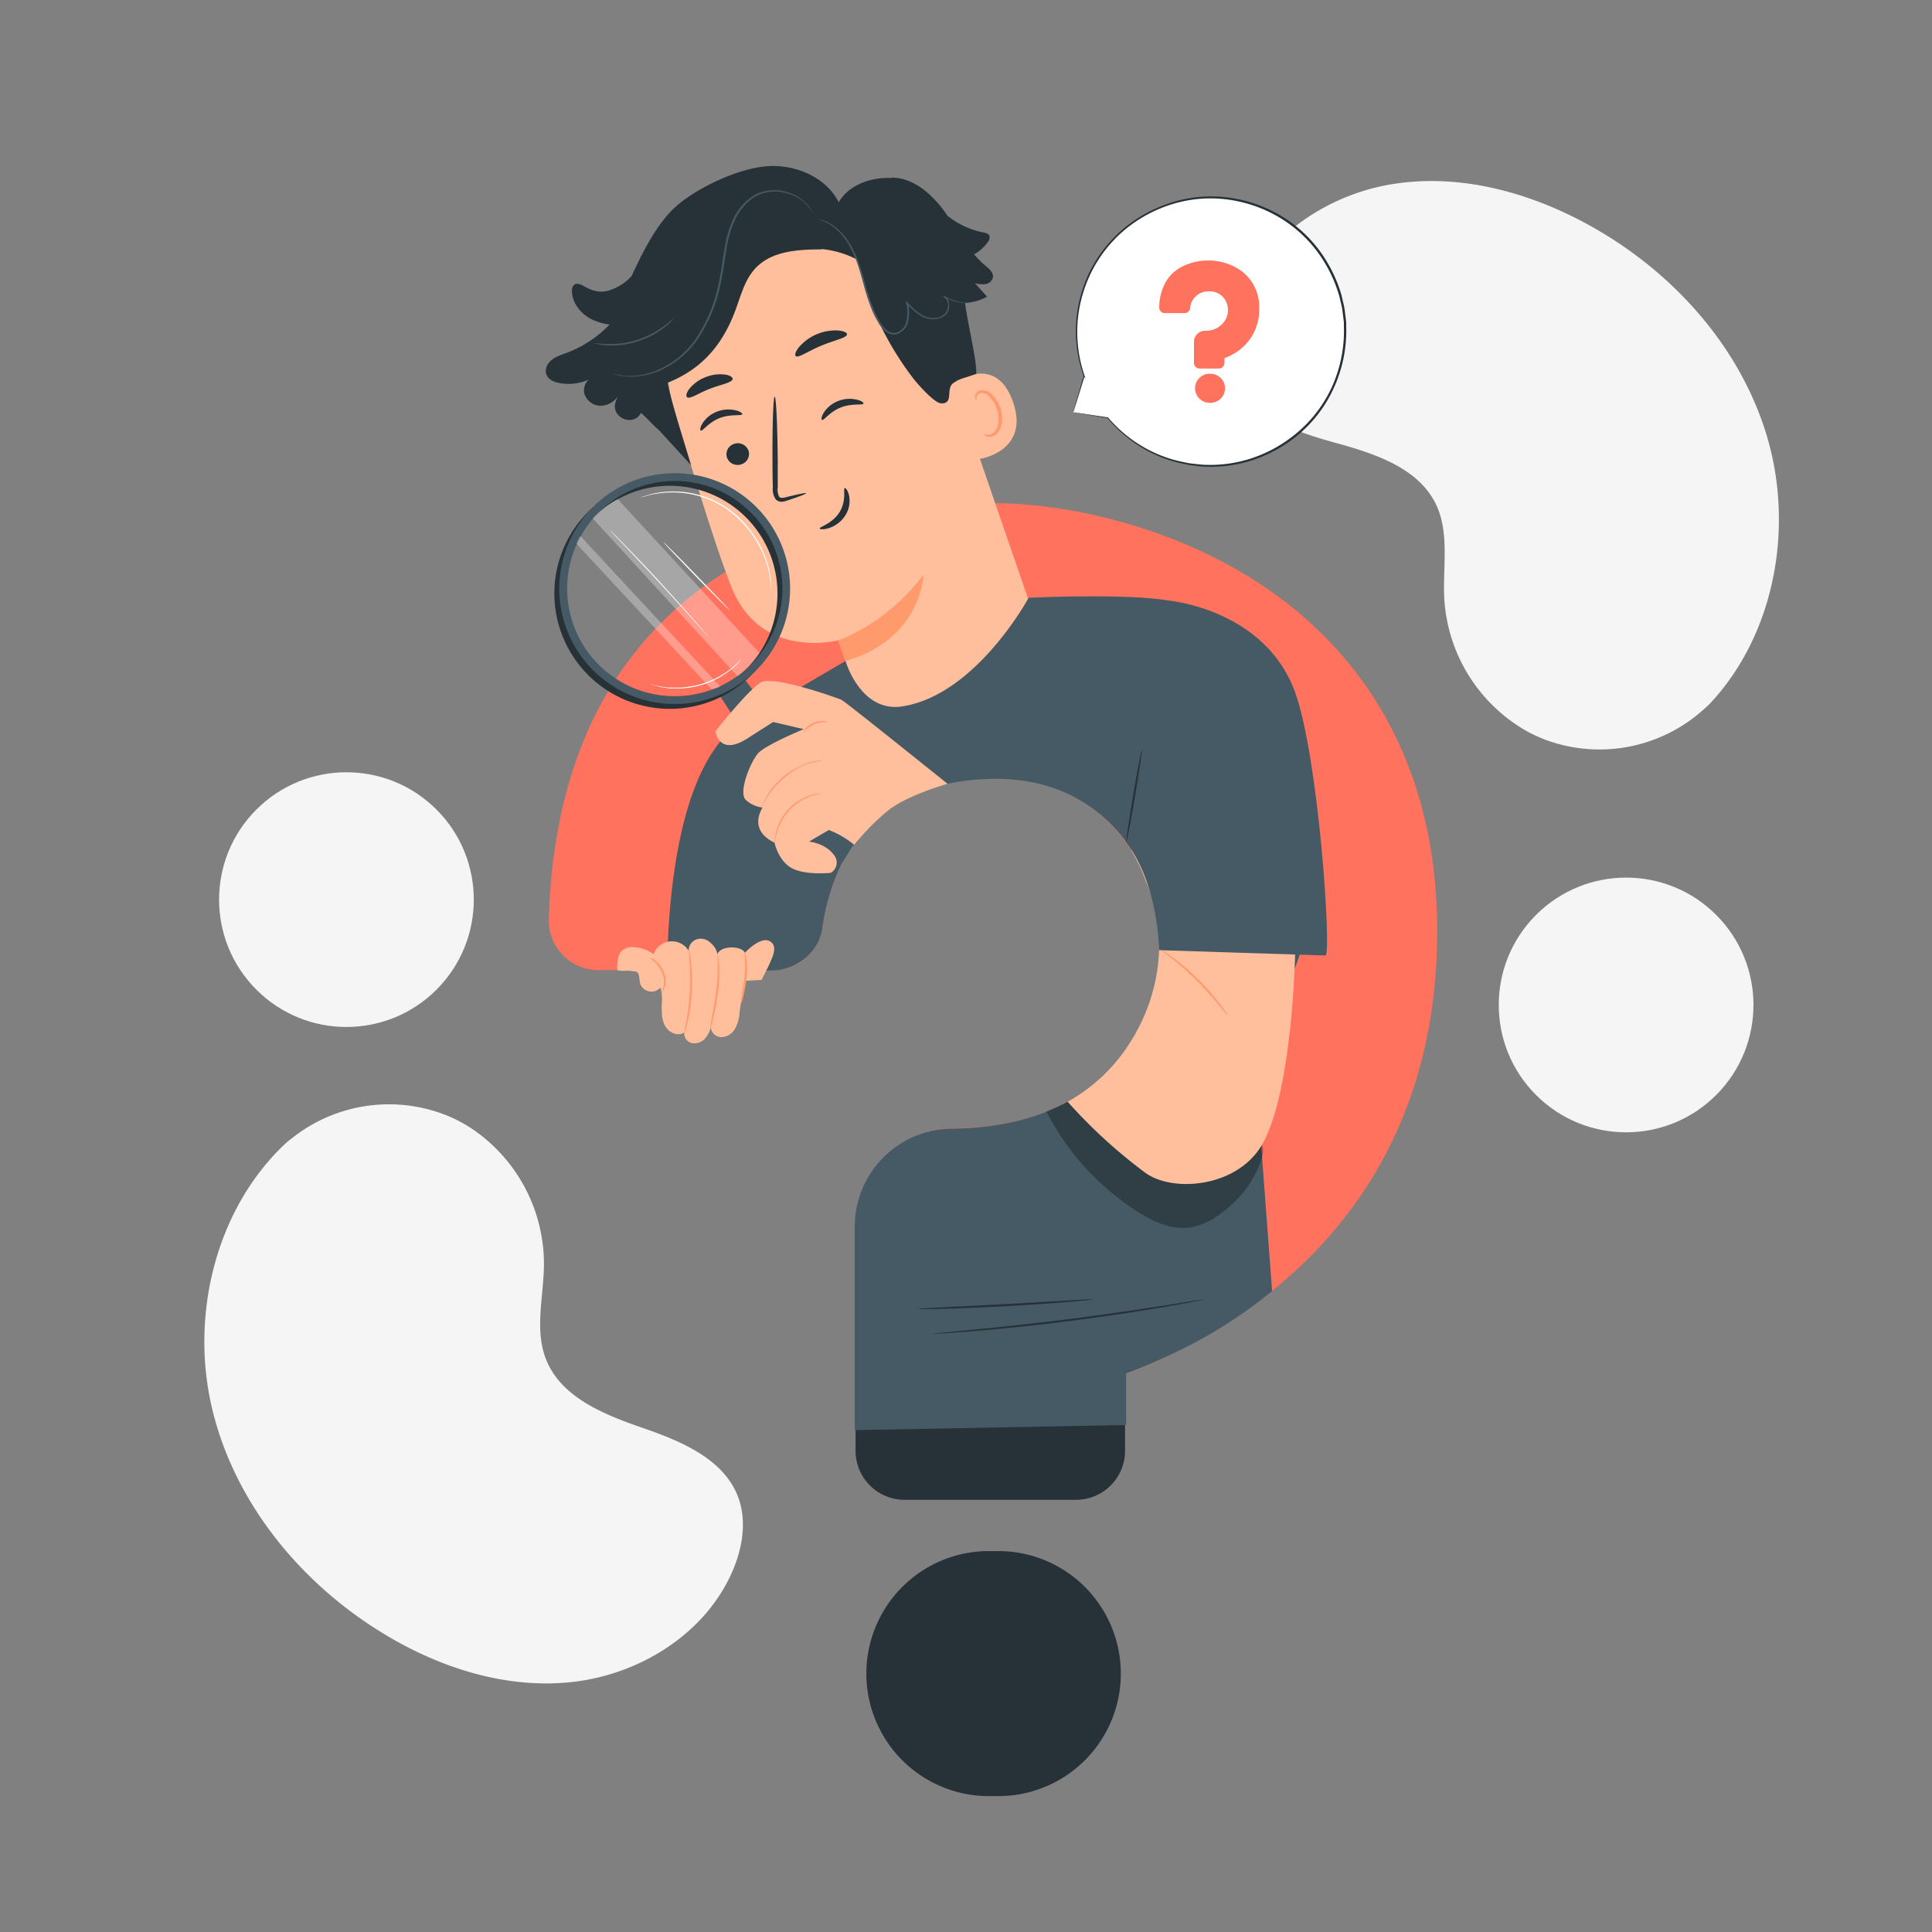 <svg xmlns="http://www.w3.org/2000/svg" viewBox="0 0 500 500"><rect x="0" y="0" width="500" height="500" fill="#808080" stroke="none"/><g id="freepik--background-simple--inject-25"><path d="M74.2,295.63l1.41-1.1a40.27,40.27,0,0,1,41.32-5.3,39.06,39.06,0,0,1,5,2.75,42.29,42.29,0,0,1,18.85,35.19c-.06,8.21-2.46,16.77.45,24.41,3.79,9.95,14.93,14.45,24.92,17.9s21.12,8,24.87,17.94c2.34,6.24,1.13,13.38-1.59,19.51-7.17,16.22-24.35,26.64-41.82,28.42s-35-4.13-49.83-13.48c-20.78-13.09-37.43-33.69-43-57.82S56,312.48,74.2,295.63Z" style="fill:#f5f5f5"></path><path d="M442.3,182.33,441,183.51a40.24,40.24,0,0,1-40.89,8,38.29,38.29,0,0,1-5.2-2.41,42.27,42.27,0,0,1-21.11-33.89c-.48-8.19,1.36-16.9-2-24.33-4.43-9.68-15.84-13.44-26-16.23s-21.6-6.59-26-16.29c-2.75-6.07-2-13.27.31-19.56,6.1-16.66,22.56-28.18,39.88-31.09s35.2,1.84,50.61,10.2c21.58,11.71,39.54,31.18,46.65,54.89S459.35,164.33,442.3,182.33Z" style="fill:#f5f5f5"></path><circle cx="89.66" cy="232.82" r="32.96" transform="translate(-138.37 131.59) rotate(-45)" style="fill:#f5f5f5"></circle><circle cx="420.83" cy="260.08" r="32.96" transform="translate(-60.64 373.75) rotate(-45)" style="fill:#f5f5f5"></circle></g><g id="freepik--speech-bubble--inject-25"><path d="M277.72,106.67l9,1.5a34.82,34.82,0,1,0-6.17-10.85v0Z" style="fill:#fff"></path><path d="M277.72,106.67s0-.2.16-.6l.51-1.79c.48-1.61,1.17-4,2.06-7l.06-.21.13.18v0l-.19.09a34.69,34.69,0,0,1-1.64-16.72A36,36,0,0,1,282.17,70,35.23,35.23,0,0,1,289.82,60a35.71,35.71,0,0,1,12-7.13,34.2,34.2,0,0,1,15-1.87A35.82,35.82,0,0,1,332,56.13a34.34,34.34,0,0,1,11.68,12.08,36.38,36.38,0,0,1,3.43,7.94c.2.69.33,1.39.49,2.09a16.3,16.3,0,0,1,.42,2.08c.09.7.17,1.41.26,2.1l.12,1,0,1a35.65,35.65,0,0,1-3.17,15.89A34.13,34.13,0,0,1,336,112.5a35.88,35.88,0,0,1-12.34,6.75A35.1,35.1,0,0,1,311,120.72l-2.93-.34c-1-.14-1.88-.39-2.79-.57a32.42,32.42,0,0,1-5.13-1.64,34.7,34.7,0,0,1-13.5-9.93l.06,0L280,107.09l-1.71-.31-.57-.11.61.08,1.75.27,6.67,1h0l0,0a34.7,34.7,0,0,0,13.46,9.76,32.22,32.22,0,0,0,5.09,1.6c.91.17,1.82.42,2.77.55l2.9.32a34.56,34.56,0,0,0,12.47-1.5,35.46,35.46,0,0,0,12.16-6.69,33.87,33.87,0,0,0,9.1-11.93,35.27,35.27,0,0,0,3.1-15.67v-1l-.12-1c-.09-.68-.17-1.37-.26-2.07a18.59,18.59,0,0,0-.41-2.05c-.17-.68-.3-1.38-.49-2a35.57,35.57,0,0,0-3.38-7.83,33.91,33.91,0,0,0-11.5-11.9,35.3,35.3,0,0,0-15-5.1A33.79,33.79,0,0,0,302,53.29a35.28,35.28,0,0,0-11.85,7,34.63,34.63,0,0,0-7.59,9.9,35.72,35.72,0,0,0-3.37,10.47,34.83,34.83,0,0,0,1.51,16.6l.26.74-.44-.64v0l.18,0c-.93,3-1.66,5.32-2.15,6.91-.25.78-.44,1.38-.57,1.81S277.72,106.67,277.72,106.67Z" style="fill:#263238"></path><path d="M320.76,69.77a14.92,14.92,0,0,0-7.9-2.36,15.09,15.09,0,0,0-7.35,1.81,10.22,10.22,0,0,0-3.78,3.69A13.64,13.64,0,0,0,300,79.6a1.45,1.45,0,0,0,.42,1,1.42,1.42,0,0,0,1,.43l5.08,0A1.46,1.46,0,0,0,308,79.79a4.69,4.69,0,0,1,4.94-4.38,4.62,4.62,0,0,1,4.49,2.92A5.17,5.17,0,0,1,317,83a5.89,5.89,0,0,1-5.18,2.61A2.85,2.85,0,0,0,309,88.46l0,5.47a1.45,1.45,0,0,0,1.45,1.44l5,0a1.44,1.44,0,0,0,1.44-1.45V92.73a.06.06,0,0,1,.05-.06,14.39,14.39,0,0,0,5.23-3.33,13,13,0,0,0,3.7-9.56A11.48,11.48,0,0,0,320.76,69.77Z" style="fill:#FF725E"></path><path d="M313.25,96.73h-.43a3.76,3.76,0,0,0,.05,7.51h.44a3.75,3.75,0,0,0-.06-7.5Z" style="fill:#FF725E"></path></g><g id="freepik--Character--inject-25"><path d="M327.05,151.75c-23.61-15.88-51.68-21.54-70.08-21.54-17.24,0-42.59,2.72-65.54,15.66a90.93,90.93,0,0,0-33.81,32.65c-9.68,16.14-14.93,36.11-15.58,59.35a12.86,12.86,0,0,0,12.87,13.2H200.1A12.92,12.92,0,0,0,212.84,240c2-14.17,10.42-38,44.23-38.61,25.75-.44,36.38,18.21,39.76,26.25,5.49,13.08,4.09,28.59-3.73,41.49C281.08,289,259,292,246.85,292a25.34,25.34,0,0,0-25.27,25.21v48.62a12.9,12.9,0,0,0,12.88,12.88h44a12.9,12.9,0,0,0,12.88-12.88V355.65a.58.58,0,0,1,.39-.54,127.66,127.66,0,0,0,46.71-29.26c22.22-22.1,33.49-50.62,33.49-84.77C372,192.21,347.53,165.52,327.05,151.75Z" style="fill:#FF725E"></path><path d="M255.36,401.42h3.56a31.71,31.71,0,0,1,0,63.41h-3.56a31.71,31.71,0,0,1,0-63.41Z" style="fill:#263238"></path><path d="M234.29,388.15h44a12.69,12.69,0,0,0,12.87-12.47V355.8a.57.57,0,0,1,.39-.52,106.52,106.52,0,0,0,20.71-10.07c-28.11-.2-79.35-.48-90.84-.07v30.54A12.69,12.69,0,0,0,234.29,388.15Z" style="fill:#263238"></path><path d="M270.53,167.9l-28.24-82c-6-20.53-22.88-34.18-43.24-27.65l-1.84.72a38.22,38.22,0,0,0-22.88,46.51c5.27,17.77,11.31,37.33,15,46.53,7.63,19,27.6,13.7,27.6,13.7s4.45,12.69,6.37,18.4l10.35,10.22,4.27-4.67Z" style="fill:#ffbf9d"></path><path d="M216.93,165.71s12.34-4,22.07-17c0,0-.43,16.7-20.19,22.35Z" style="fill:#ff9a6c"></path><path d="M188.14,118.43a2.94,2.94,0,0,0,3.7,1.74,2.8,2.8,0,0,0,1.87-3.55,2.93,2.93,0,0,0-3.7-1.75A2.81,2.81,0,0,0,188.14,118.43Z" style="fill:#263238"></path><path d="M181.35,111.43c.47.23,2-2.11,4.9-3.23s5.66-.49,5.84-1c.1-.22-.5-.73-1.7-1a8,8,0,0,0-4.85.34,7.75,7.75,0,0,0-3.73,3C181.18,110.57,181.12,111.34,181.35,111.43Z" style="fill:#263238"></path><path d="M212.73,108.68c.48.22,2-2.11,4.9-3.24s5.67-.49,5.85-1c.09-.22-.5-.73-1.7-1a8.06,8.06,0,0,0-4.86.34,7.77,7.77,0,0,0-3.72,3C212.56,107.82,212.5,108.58,212.73,108.68Z" style="fill:#263238"></path><path d="M208.62,127.65c-.05-.17-2,.22-5.11,1-.78.21-1.55.34-1.87-.12a4.06,4.06,0,0,1-.36-2.42q0-3.14,0-6.58c-.06-9.33-.42-16.89-.79-16.88s-.63,7.57-.57,16.9q0,3.45.09,6.58a4.69,4.69,0,0,0,.75,3.1,2.05,2.05,0,0,0,1.66.62,5.58,5.58,0,0,0,1.35-.32C206.82,128.52,208.67,127.82,208.62,127.65Z" style="fill:#263238"></path><path d="M205.93,92.15c.69.59,3.24-1.3,6.69-2.72s6.54-2,6.6-2.9c0-.43-.84-.88-2.3-1a12.53,12.53,0,0,0-10.12,4.28C205.88,90.93,205.62,91.86,205.93,92.15Z" style="fill:#263238"></path><path d="M177.87,102.84c.87.44,3-1.15,5.9-2.25s5.51-1.52,5.82-2.43c.12-.43-.52-1-1.82-1.2a9.92,9.92,0,0,0-5.22.67,9.77,9.77,0,0,0-4.22,3.1C177.56,101.79,177.48,102.61,177.87,102.84Z" style="fill:#263238"></path><path d="M245.89,99.75c.27-.27,11.65-9,16.28,4.27s-9.61,15.17-9.77,14.8S245.89,99.75,245.89,99.75Z" style="fill:#ffbf9d"></path><path d="M254.69,112.38c0-.06.29.08.74.13a2.46,2.46,0,0,0,1.74-.57c1.22-1,1.62-3.64.85-6a8.09,8.09,0,0,0-1.81-3.08,2.83,2.83,0,0,0-2.35-1.16,1.24,1.24,0,0,0-1.14,1.11c-.05.43.13.67.06.71s-.36-.12-.44-.7a1.54,1.54,0,0,1,.23-1,1.87,1.87,0,0,1,1.16-.79,3.44,3.44,0,0,1,3.13,1.21,8.38,8.38,0,0,1,2.09,3.41c.85,2.7.36,5.68-1.37,6.9a2.62,2.62,0,0,1-2.23.39C254.83,112.69,254.65,112.42,254.69,112.38Z" style="fill:#ff9a6c"></path><path d="M218.61,126.31c-.46.13.55,3.19-1.34,6.23s-5.25,3.8-5.13,4.23c0,.21.92.35,2.31-.07a8,8,0,0,0,4.35-3.36,7,7,0,0,0,.92-5.15C219.41,126.87,218.82,126.23,218.61,126.31Z" style="fill:#263238"></path><path d="M141.26,96.18a3.35,3.35,0,0,1,.83-2.35c1.2-1.43,3-1.93,4.67-2.55a29.56,29.56,0,0,0,11-7.31,14.62,14.62,0,0,1-4.44-1.24c-2.89-1.38-5.27-4.22-5.3-7.42a2,2,0,0,1,.59-1.63c.77-.57,1.82,0,2.66.47,2.74,1.51,4.9,1.81,7.73.48a12.48,12.48,0,0,0,4.51-3.26c0-.08.06-.17.1-.25.44-1,.87-1.86,1.3-2.75h0c3.24-6.69,6.32-11.62,10.1-15,5.55-4.88,16-9.74,23.34-10.34s15.34,2.72,18.71,9.3c2.65-4.53,8.33-6.5,13.59-6.27l.09-.09c5.77,0,10.59,4.41,13.95,9.1l.53.78a21.58,21.58,0,0,0,9.27,4.31c.6.11,1.29.26,1.55.81a1.75,1.75,0,0,1-.4,1.68,10.7,10.7,0,0,1-3.54,3.18,24.75,24.75,0,0,0,3,3c.93.78,2,1.71,1.88,2.91a2.29,2.29,0,0,1-1.91,1.78,6.69,6.69,0,0,1-2.77-.24l3.16,3.5a12.81,12.81,0,0,1-5.7,1.6c.63,5.27,3,14.61,2.91,18.36-3.49,1.3-4.48,1.22-6,2.43-2,1.57.28,5.32-3.11,5.22-1.72-.05-6.08-5-7.13-6.35a80.26,80.26,0,0,1-14.55-30.84,25.65,25.65,0,0,0-9.4-2.77l.3.12c-6.08,0-12.85.34-17.09,4.69-3.29,3.37-4.17,8.33-6,12.68-3.44,8.24-8.65,13.82-16.94,17.15,1.3,6.11,4.45,15.74,6.08,21.3l-8.5-9.28v.05a22.78,22.78,0,0,1-1.66-1.58l-.18-.16v0c-.84-.87-1.66-1.74-2.62-2.56l0,.07c-2,3.64-7.79,1.19-6.58-2.8a8.08,8.08,0,0,1,1.06-2.24,5.71,5.71,0,0,1-4.66,3.14,4.48,4.48,0,0,1-4.46-3.13,3.82,3.82,0,0,1,1.12-3.64,12.76,12.76,0,0,1-7.44.91C143.19,98.87,141.4,98.06,141.26,96.18Z" style="fill:#263238"></path><path d="M211.78,56.74a16.55,16.55,0,0,1,2.57,1.09,14.68,14.68,0,0,1,5.23,5.38A25.52,25.52,0,0,1,221.81,68c.64,1.78,1.17,3.74,1.74,5.81a54.79,54.79,0,0,0,2.1,6.4,24,24,0,0,0,1.61,3.2,7.46,7.46,0,0,0,2.52,2.76,3.07,3.07,0,0,0,3.05,0,4.56,4.56,0,0,0,2-2.26,10.5,10.5,0,0,0,.13-5.58l-.39.19a17.2,17.2,0,0,0,3.79,3.23,6.1,6.1,0,0,0,4.49.72,4,4,0,0,0,1.88-1,3.39,3.39,0,0,0,.88-1.81,3.56,3.56,0,0,0-.19-1.87,2.58,2.58,0,0,0-1.15-1.28l-.15.25a13.21,13.21,0,0,0,5.27,1.66,14.05,14.05,0,0,0,1.46,0,2.8,2.8,0,0,0,.5,0,1.77,1.77,0,0,0-.5,0,12.53,12.53,0,0,1-1.45-.12,13.75,13.75,0,0,1-5.13-1.75l-.14.26a2.63,2.63,0,0,1,1.14,2.83,3,3,0,0,1-.81,1.61,3.56,3.56,0,0,1-1.7.94,5.8,5.8,0,0,1-4.19-.72,17.39,17.39,0,0,1-3.67-3.17l-.49-.52.1.71a10.15,10.15,0,0,1-.12,5.33,4.08,4.08,0,0,1-1.76,2,2.62,2.62,0,0,1-2.6,0,7,7,0,0,1-2.33-2.59A24.24,24.24,0,0,1,226.08,80a55.28,55.28,0,0,1-2.1-6.34c-.59-2.06-1.13-4-1.79-5.82A25.41,25.41,0,0,0,219.87,63a14.43,14.43,0,0,0-5.43-5.37A8.43,8.43,0,0,0,211.78,56.74Z" style="fill:#455a64"></path><path d="M158.5,96.7s.06,0,.2.08l.61.18a8.24,8.24,0,0,0,1,.24,11.46,11.46,0,0,0,1.4.2A18.29,18.29,0,0,0,170.53,96a23.25,23.25,0,0,0,10.16-8.44,40.21,40.21,0,0,0,6-15.11c.58-2.84.88-5.65,1.37-8.32a26.75,26.75,0,0,1,2.25-7.42,14,14,0,0,1,4.38-5.35A9.89,9.89,0,0,1,197.49,50a10.8,10.8,0,0,1,2.87-.43,11.85,11.85,0,0,1,4.9,1,11.58,11.58,0,0,1,3.18,2.06,15.2,15.2,0,0,1,2,2.55s0-.07-.09-.19l-.3-.56a10.33,10.33,0,0,0-1.51-1.93,11.72,11.72,0,0,0-3.2-2.18,12.06,12.06,0,0,0-5-1.1,11.27,11.27,0,0,0-3,.42,10.15,10.15,0,0,0-2.94,1.4,14.37,14.37,0,0,0-4.56,5.48A27.74,27.74,0,0,0,187.56,64c-.49,2.69-.79,5.49-1.37,8.31a40.42,40.42,0,0,1-5.86,15,23.08,23.08,0,0,1-9.94,8.38,18.34,18.34,0,0,1-8.67,1.55A27.76,27.76,0,0,1,158.5,96.7Z" style="fill:#455a64"></path><path d="M153.73,88.81a3.81,3.81,0,0,0,.87.24,16.1,16.1,0,0,0,2.42.32,21.73,21.73,0,0,0,3.64-.08,24.5,24.5,0,0,0,4.36-.92,23.63,23.63,0,0,0,4.09-1.76,21,21,0,0,0,3-2,15.78,15.78,0,0,0,1.79-1.65c.39-.43.6-.67.57-.7s-.94.87-2.57,2.08a23.46,23.46,0,0,1-3,1.91,23.74,23.74,0,0,1-8.29,2.63A24.44,24.44,0,0,1,157,89C155,89,153.75,88.72,153.73,88.81Z" style="fill:#455a64"></path><path d="M190,227.43c-.17,0,2.1,11.4,4.32,23.17h.7C192.8,238.83,190.18,227.38,190,227.43Z" style="fill:#263238"></path><path d="M199.58,251.17c6.42,0,12.33-4.62,13.23-10.92,2-14.15,10.09-38.09,44.12-38.68,25.93-.44,36.84,17.91,39.9,26.08,4.85,12.95,4.25,28.68-3.63,41.56C281.1,289,258.83,292,246.64,292.08a25.39,25.39,0,0,0-25.43,25.17v52.87l70.23-1.33V355.6a.58.58,0,0,1,.4-.54,122.61,122.61,0,0,0,37.38-20.93l-4.57-60.88s13.36-25.69,12.7-31.47c-6.05-52.8-24-82.68-31.31-85.47-8.19-3.12-39.83-1.6-39.83-1.6S252.54,180,233.37,182.83c-10.67,1.56-14.56-11.76-14.56-11.76L194,185.6c-17.64,8.9-21.06,43.5-21.38,65.57Z" style="fill:#455a64"></path><g style="opacity:0.3"><path d="M281,282.28c14.15,3.6,28.11,8.16,42.27,11.76a5.37,5.37,0,0,1,2.87,1.4c1.05,1.21.81,3,.34,4.56a27.74,27.74,0,0,1-8.52,12.44c-3.08,2.7-6.77,5-10.86,5.3-4.55.36-8.93-1.75-12.77-4.21a67.23,67.23,0,0,1-23.52-25.87s3.32-1.37,5.86-2.73A47.81,47.81,0,0,0,281,282.28Z"></path></g><path d="M296.54,228c5.66,13.06,4.22,28.55-3.85,41.44a44.65,44.65,0,0,1-16.39,15.68,134,134,0,0,0,20.21,18.47c7.23,5.13,23.9,3.67,30.22-7.56,7.8-13.87,8.45-49.27,8.45-49.27l1.48-21.35-43.6-6.68-.35,1.2A47.42,47.42,0,0,1,296.54,228Z" style="fill:#ffbf9d"></path><path d="M220.62,219,218.14,223c-1.89,1.31-3.68.59-4.85-1.83l-26.84-40.85,6.54-4.16,29.64,39.18S223.05,217.37,220.62,219Z" style="fill:#455a64"></path><path d="M158.62,179.57A29.87,29.87,0,1,1,200.43,141h0a29.86,29.86,0,0,1-41.81,38.56Zm28.44-50.24a27.86,27.86,0,1,0,11.56,12.52A27.83,27.83,0,0,0,187.06,129.33Z" style="fill:#263238"></path><path d="M159.89,178.32a29.87,29.87,0,1,1,41.81-38.57h0a29.87,29.87,0,0,1-41.81,38.57Zm28.44-50.24a27.85,27.85,0,1,0,11.56,12.52A27.86,27.86,0,0,0,188.33,128.08Z" style="fill:#455a64"></path><path d="M199.45,152.75a3.14,3.14,0,0,1,0-.49,13.35,13.35,0,0,0-.06-1.4,21,21,0,0,0-1-5.05,26.08,26.08,0,0,0-1.3-3.3,28.34,28.34,0,0,0-2-3.53,27.77,27.77,0,0,0-2.8-3.51,26.06,26.06,0,0,0-3.59-3.24,24.26,24.26,0,0,0-4.14-2.48,26.27,26.27,0,0,0-4.23-1.52,25.22,25.22,0,0,0-7.56-.76,24.89,24.89,0,0,0-5.09.78c-.59.14-1,.32-1.34.4a2.84,2.84,0,0,1-.48.12,3.22,3.22,0,0,1,.45-.18c.31-.11.75-.3,1.34-.46a23,23,0,0,1,5.1-.89,24.69,24.69,0,0,1,7.65.71,26.3,26.3,0,0,1,4.3,1.51,24.85,24.85,0,0,1,4.19,2.51,27.34,27.34,0,0,1,3.63,3.28,27.74,27.74,0,0,1,2.82,3.57,29.24,29.24,0,0,1,2,3.58,25.78,25.78,0,0,1,1.28,3.35,20,20,0,0,1,.9,5.1c0,.61,0,1.09,0,1.41A3.83,3.83,0,0,1,199.45,152.75Z" style="fill:#fff"></path><path d="M168.28,177.07c0-.08,1.38.43,3.68.75l.91.11c.31,0,.64,0,1,0,.68.06,1.41,0,2.17,0a22.93,22.93,0,0,0,9.55-2.58,21.71,21.71,0,0,0,1.88-1.09c.29-.19.57-.36.83-.55l.72-.54c1.83-1.43,2.76-2.56,2.81-2.5a5.35,5.35,0,0,1-.65.77,8,8,0,0,1-.83.86,15,15,0,0,1-1.19,1l-.72.57c-.25.2-.54.37-.82.57a20.52,20.52,0,0,1-1.89,1.13,22.52,22.52,0,0,1-9.67,2.61c-.78,0-1.52,0-2.2,0-.35,0-.68,0-1-.08l-.91-.13a12.84,12.84,0,0,1-1.55-.31,7.94,7.94,0,0,1-1.15-.32A6.07,6.07,0,0,1,168.28,177.07Z" style="fill:#fff"></path><path d="M188.83,157.93c-.06.06-4-3.83-8.7-8.7s-8.53-8.87-8.46-8.93,4,3.83,8.69,8.7S188.9,157.87,188.83,157.93Z" style="fill:#fff"></path><path d="M184.23,165.76a2.74,2.74,0,0,1-.28-.28l-.77-.83-2.78-3.1c-2.35-2.62-5.6-6.23-9.24-10.18s-7-7.48-9.39-10l-2.86-3c-.32-.34-.58-.61-.77-.83a3.43,3.43,0,0,1-.26-.3,1.56,1.56,0,0,1,.3.26l.81.79c.71.69,1.71,1.7,2.94,3,2.46,2.52,5.82,6,9.47,10s6.86,7.58,9.17,10.24c1.15,1.33,2.08,2.41,2.71,3.17l.72.87A1.47,1.47,0,0,1,184.23,165.76Z" style="fill:#fff"></path><g style="opacity:0.3"><path d="M159.87,129.17,196.56,169s-3,4.15-5.69,6L153.41,134.2A21.31,21.31,0,0,1,159.87,129.17Z" style="fill:#fff"></path></g><g style="opacity:0.3"><path d="M150.26,138.79l36.08,38.83s.33.18-2.15.81l-34.95-37.67A4.93,4.93,0,0,1,150.26,138.79Z" style="fill:#fff"></path></g><path d="M245.23,202.85c-7.71-6.19-26.59-21.33-27.46-21.73-1.08-.51-17.7-6.41-20.89-4.52s-11.72,12.62-11.72,12.62.81,6.66,8.26,1.89l6.66-4.26h0L208,188.7s-9.66,4-11.7,6.15S191,205.09,193,207a7.84,7.84,0,0,0,4.36,2s-4,5.66,3.08,9.08c0,0,1,4.75,4.52,6.62s10,1.2,10,1.2a3.05,3.05,0,0,0,.78-4.73c-2.24-3-6.37-3.37-6.37-3.37l5.12-3a23.36,23.36,0,0,1,6.6,3.86,57.52,57.52,0,0,1,9.34-9.36C235.68,205.51,245.23,202.85,245.23,202.85Z" style="fill:#ffbf9d"></path><path d="M212.47,205.36a2.58,2.58,0,0,0-.76,0,12.2,12.2,0,0,0-2,.46,13.38,13.38,0,0,0-8.92,9.7,12,12,0,0,0-.29,2.05,2.63,2.63,0,0,0,0,.76c.08,0,.09-1.08.54-2.74a13.85,13.85,0,0,1,8.75-9.51C211.4,205.54,212.48,205.43,212.47,205.36Z" style="fill:#ff9a6c"></path><path d="M212.81,196.75a2.76,2.76,0,0,0-.81.06,6.9,6.9,0,0,0-.94.15,12.55,12.55,0,0,0-1.23.29,18.32,18.32,0,0,0-3.09,1.16,22,22,0,0,0-3.44,2.13,21.19,21.19,0,0,0-2.93,2.78,17.92,17.92,0,0,0-1.91,2.69c-.25.39-.43.78-.6,1.11a8.31,8.31,0,0,0-.39.87,3.74,3.74,0,0,0-.26.77c.07,0,.49-1,1.48-2.61a19.57,19.57,0,0,1,1.94-2.6,22.41,22.41,0,0,1,2.9-2.71,26.48,26.48,0,0,1,3.5-2.38,16.22,16.22,0,0,1,2.87-1C211.67,197,212.82,196.82,212.81,196.75Z" style="fill:#ff9a6c"></path><path d="M214.26,186.86a2.09,2.09,0,0,0-1.08-.25,6,6,0,0,0-2.62.47,4.87,4.87,0,0,0-2.16,1.57c-.44.52-.61.92-.57.94a9.27,9.27,0,0,1,2.88-2.16A9.15,9.15,0,0,1,214.26,186.86Z" style="fill:#ff9a6c"></path><path d="M303,155.52s24.39,2.34,32.13,23.53c6.14,16.82,9.48,67.2,7.94,68.23L300,245.9c-.56-12.28-3.87-21.76-8.51-27.89Z" style="fill:#455a64"></path><path d="M300.64,245.9a3.57,3.57,0,0,1,.85.47c.52.33,1.27.84,2.16,1.5a57.93,57.93,0,0,1,6.55,5.69,67.32,67.32,0,0,1,5.71,6.53c.67.88,1.19,1.61,1.54,2.13a3.47,3.47,0,0,1,.49.83,32.22,32.22,0,0,1-2.32-2.73c-1.42-1.7-3.41-4-5.79-6.4a77.61,77.61,0,0,0-6.41-5.76C301.7,246.78,300.6,246,300.64,245.9Z" style="fill:#ff9a6c"></path><path d="M295.51,194.07c.14,0-.65,5.41-1.76,12S291.61,218,291.47,218s.65-5.4,1.76-12S295.37,194.05,295.51,194.07Z" style="fill:#263238"></path><path d="M241.32,345.18a3.1,3.1,0,0,1,.71-.11l2.06-.21,7.58-.72c6.39-.61,15.21-1.53,24.94-2.76s18.5-2.54,24.84-3.53l7.52-1.2,2-.31a3.88,3.88,0,0,1,.72-.07,3.61,3.61,0,0,1-.7.18l-2,.4c-1.76.35-4.32.81-7.49,1.36-6.33,1.09-15.11,2.45-24.84,3.69s-18.57,2.09-25,2.61c-3.2.26-5.8.45-7.59.55l-2.07.11A5.6,5.6,0,0,1,241.32,345.18Z" style="fill:#263238"></path><path d="M237.51,338.74a11.21,11.21,0,0,1,1.78-.16l4.84-.26,16-.82,16-.92,4.84-.28a11.46,11.46,0,0,1,1.78,0,10.58,10.58,0,0,1-1.76.24c-1.14.11-2.79.26-4.83.43-4.09.34-9.74.74-16,1.08s-11.9.56-16,.67c-2,.05-3.7.08-4.85.09A12.42,12.42,0,0,1,237.51,338.74Z" style="fill:#263238"></path><path d="M168.93,247.56a5,5,0,0,1,.78-1.71,5.05,5.05,0,0,1,8.5.18,3.11,3.11,0,0,1,2.32-3,3.56,3.56,0,0,1,3.39,1,5.12,5.12,0,0,1,1.75,2.86c1.05-2.36,6.44-2.07,7.1-.3,0,0,4.64-5.08,7-2.58,1,1,.57,2.63-.09,4.22-.87,2.13-1.44,3-2.58,5.37l-4.4.23c-.37,1.38-1.15,7-1.31,8.39a9.71,9.71,0,0,1-1.2,4.06,4.23,4.23,0,0,1-3.48,2.13,2.74,2.74,0,0,1-2.74-2.66,6.61,6.61,0,0,1-1.67,3.18,3.62,3.62,0,0,1-3.32,1,2.51,2.51,0,0,1-1.87-2.73c-1.56,1.09-3.88.12-4.87-1.5s-1-3.65-1-5.55a12.57,12.57,0,0,0-.46-5.18,5,5,0,0,1-.34-.74,8.72,8.72,0,0,1-.06-1.25,9.54,9.54,0,0,0-.53-2.6c-.07-.19-.14-.37-.22-.55-.21-.47-.53-.87-.77-1.32a.89.89,0,0,1-.11-.31A1.94,1.94,0,0,1,168.93,247.56Z" style="fill:#ffbf9d"></path><path d="M164,245.12a4.07,4.07,0,0,0-3.23,1.08c-.93,1-1.15,3.52-1,4.91,1.63.31,2.5-.05,4.12.25.35.07.63,0,.92.18.75.54.63,2.33.93,3.2a3.12,3.12,0,0,0,3.95,1.69,4.17,4.17,0,0,0,2.54-3.74,6.45,6.45,0,0,0-1.65-4.38A9.09,9.09,0,0,0,164,245.12Z" style="fill:#ffbf9d"></path><path d="M191.71,259.91c-.17,0,.5-3,.93-6.72a29.05,29.05,0,0,0,.17-4.75,15.6,15.6,0,0,1-.12-2,5.17,5.17,0,0,1,.49,2,20.72,20.72,0,0,1,0,4.85,37.11,37.11,0,0,1-.84,4.75A6.8,6.8,0,0,1,191.71,259.91Z" style="fill:#ff9a6c"></path><path d="M183.78,266.31a18.18,18.18,0,0,1,.44-2.84c.31-1.74.76-4.14,1.1-6.81a48.46,48.46,0,0,0,.42-6.88c0-1.76-.15-2.85-.07-2.86a10.25,10.25,0,0,1,.44,2.85,36.15,36.15,0,0,1-.28,7,65.37,65.37,0,0,1-1.25,6.83A14.34,14.34,0,0,1,183.78,266.31Z" style="fill:#ff9a6c"></path><path d="M177.07,267.46a28.68,28.68,0,0,1,.55-3.16,64.69,64.69,0,0,0,.91-7.66,63.45,63.45,0,0,0-.07-7.71,27.76,27.76,0,0,1-.2-3.2,3,3,0,0,1,.22.84c.11.54.23,1.34.35,2.33a47.52,47.52,0,0,1,.22,7.77,46.59,46.59,0,0,1-1.07,7.7c-.22,1-.43,1.75-.6,2.28A2.43,2.43,0,0,1,177.07,267.46Z" style="fill:#ff9a6c"></path><path d="M168.23,247.87a2.88,2.88,0,0,1,1.37.7,6.92,6.92,0,0,1,2.22,3,6,6,0,0,1,.3,3.7c-.29,1-.9,1.3-.92,1.24a5.09,5.09,0,0,0,.56-1.33,6.48,6.48,0,0,0-.42-3.42,7.86,7.86,0,0,0-2-2.88C168.7,248.23,168.19,248,168.23,247.87Z" style="fill:#ff9a6c"></path></g></svg>
